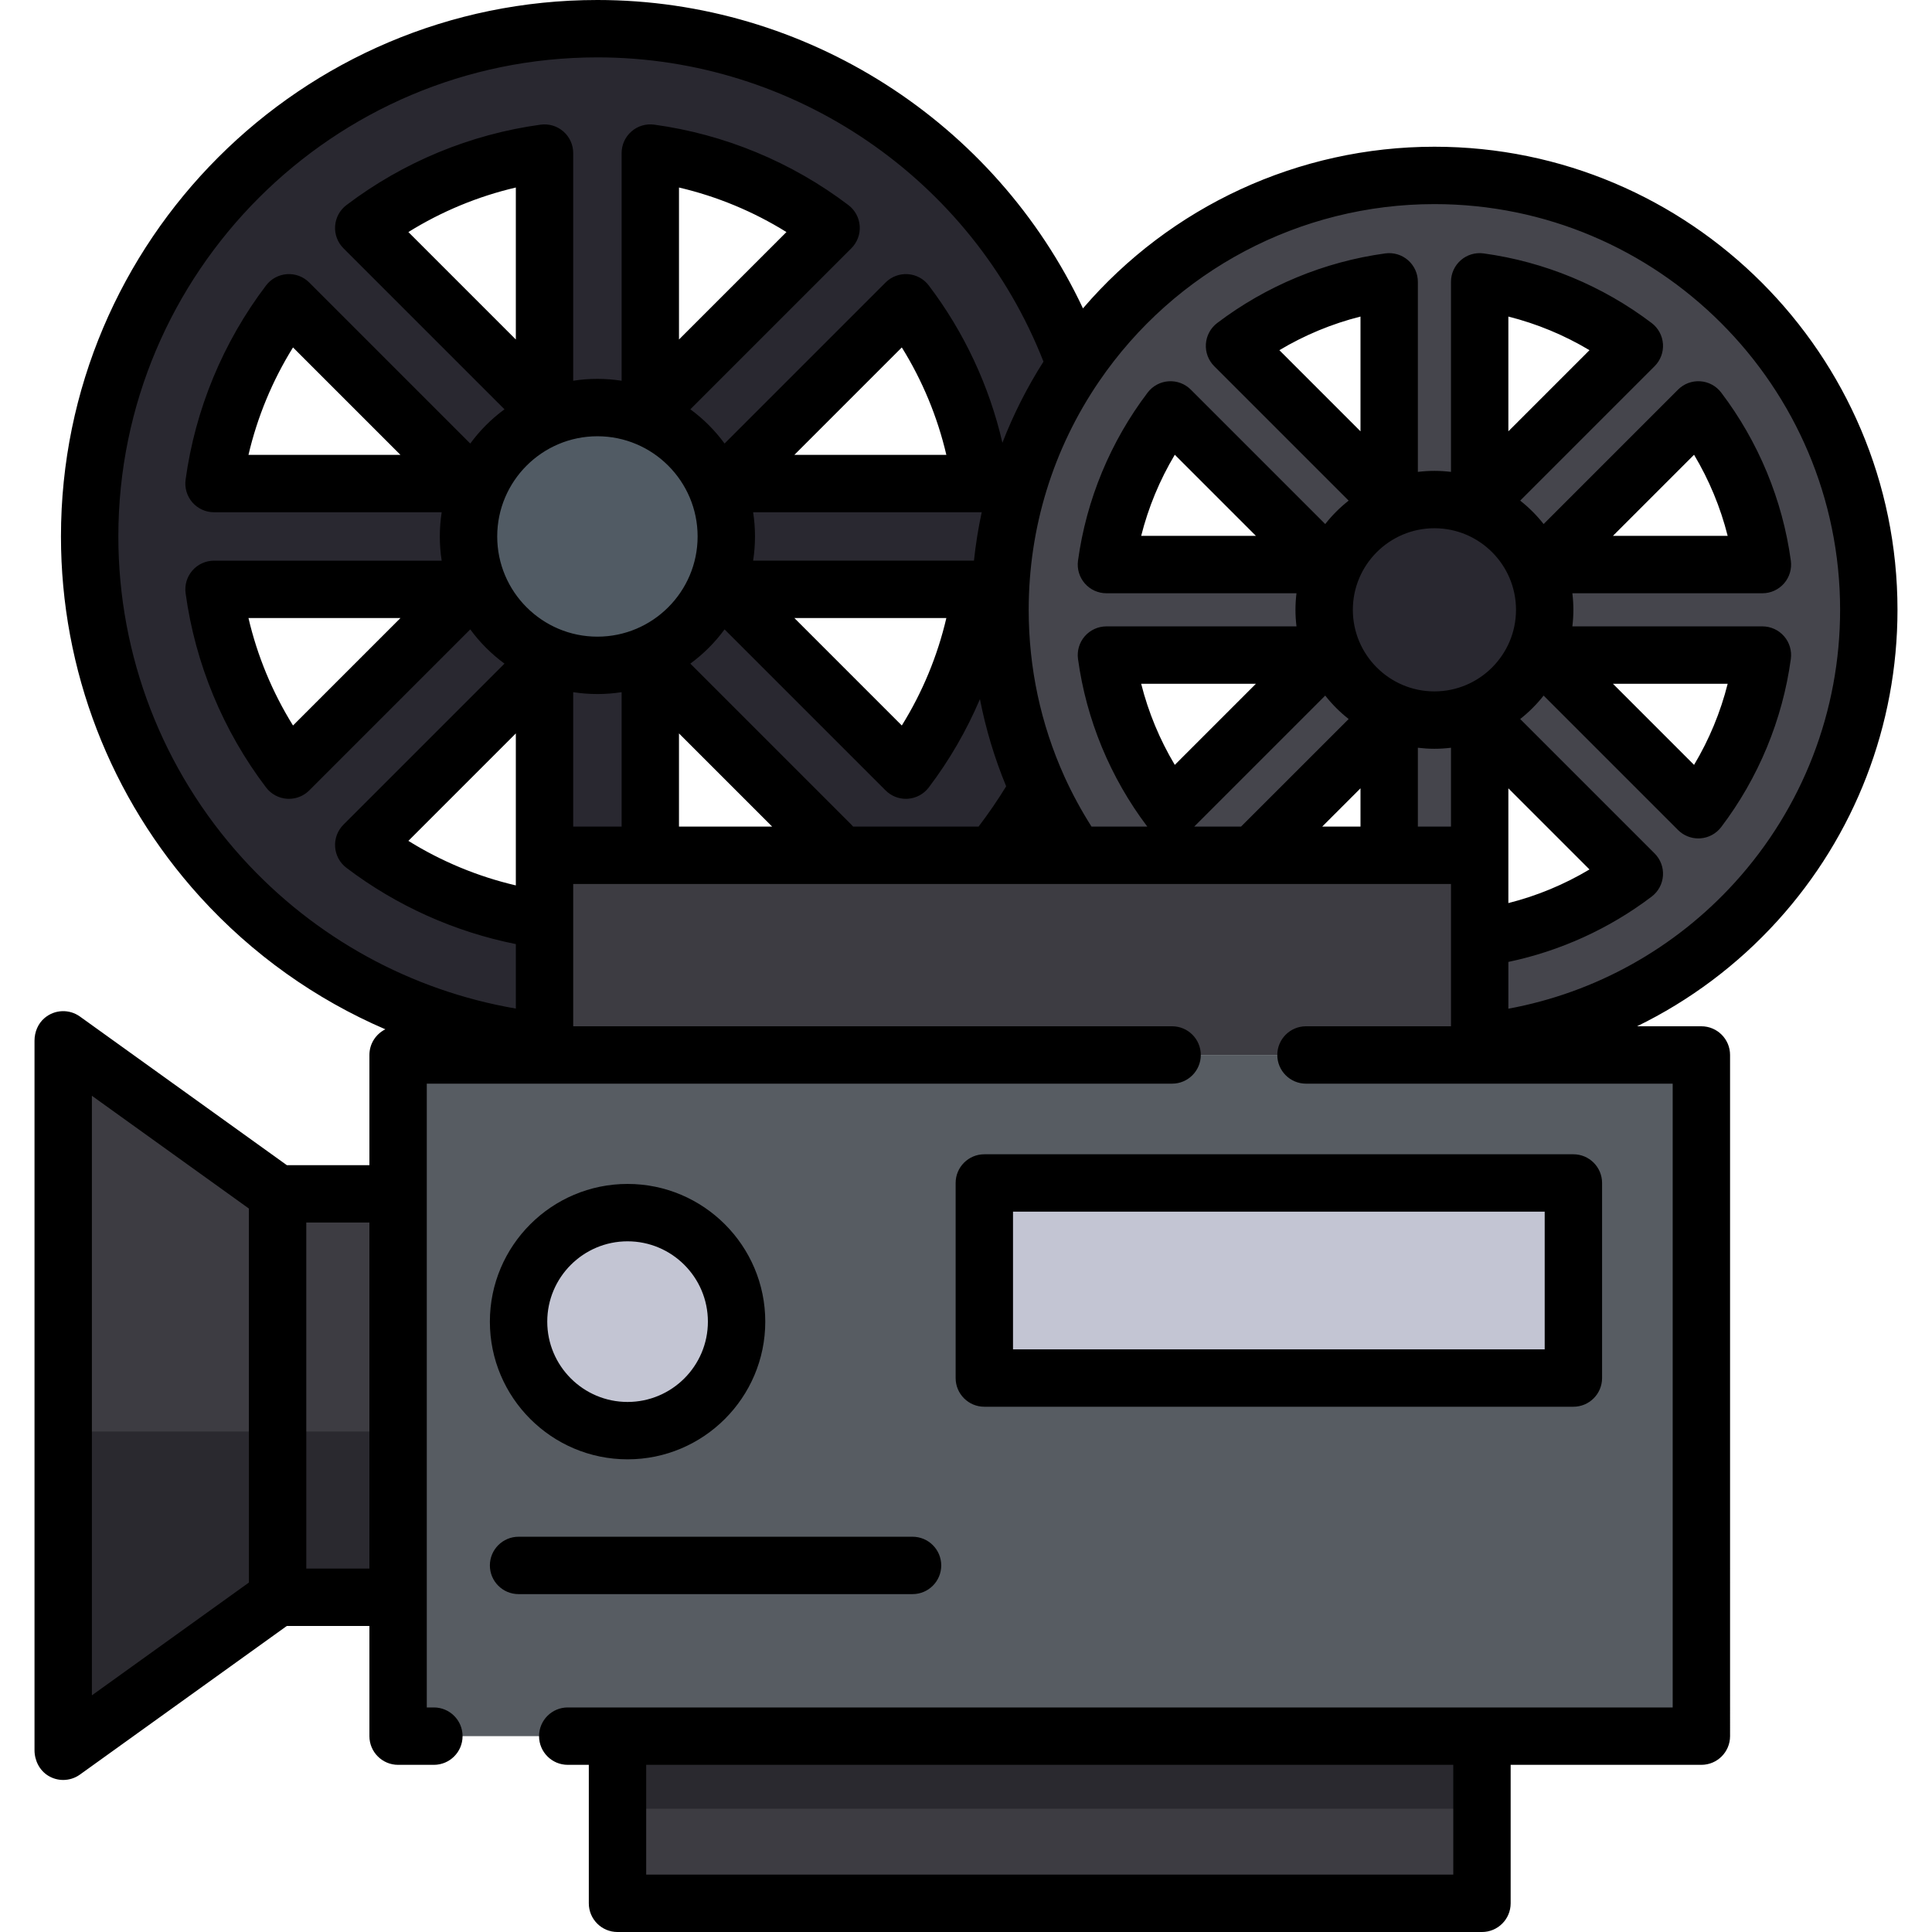 <?xml version="1.0" encoding="iso-8859-1"?>
<!-- Generator: Adobe Illustrator 19.0.0, SVG Export Plug-In . SVG Version: 6.00 Build 0)  -->
<svg version="1.1" id="Capa_1" xmlns="http://www.w3.org/2000/svg" xmlns:xlink="http://www.w3.org/1999/xlink" x="0px" y="0px"
	 viewBox="0 0 511.999 511.999" style="enable-background:new 0 0 511.999 511.999;" xml:space="preserve">
<rect x="163.649" y="430.672" style="fill:#3D3C42;" width="229.091" height="73.725"/>
<rect x="163.649" y="430.672" style="fill:#2A292F;" width="229.091" height="48.657"/>
<path style="fill:#292830;" d="M158.315,7.603c-74.313,0-134.556,60.253-134.556,134.566c0,69.579,52.813,126.831,120.547,133.826
	l118.742-49.336c4.491-5.555,8.545-11.475,12.113-17.709l9.853-112.194C266.393,44.784,216.703,7.603,158.315,7.603z M76.572,80.243
	l47.906,47.906H56.724C59.157,110.309,66.182,93.927,76.572,80.243z M56.725,156.188h67.754l-47.906,47.906
	C66.182,190.399,59.157,174.028,56.725,156.188z M144.306,243.769c-17.841-2.443-34.222-9.468-47.917-19.848l47.917-47.917V243.769z
	 M144.306,108.332L96.389,60.415c13.695-10.39,30.076-17.405,47.917-19.848V108.332z M172.334,40.567
	c17.841,2.443,34.222,9.458,47.917,19.848l-47.917,47.917V40.567z M216.459,226.659h-44.125v-50.654l47.917,47.917
	C219.014,224.864,217.747,225.777,216.459,226.659z M240.069,204.094l-47.906-47.906h67.754
	C257.483,174.028,250.459,190.399,240.069,204.094z M192.162,128.149l47.906-47.906c10.39,13.685,17.415,30.066,19.848,47.906
	H192.162z"/>
<path style="fill:#45454C;" d="M380.138,46.487c-39.523,0-74.394,19.919-95.124,50.268c-12.62,18.469-20,40.801-20,64.855
	c0,16.868,3.629,32.894,10.147,47.339c2.818,6.214,6.163,12.134,9.995,17.709l106.974,49.447
	c57.942-6.001,103.122-54.972,103.122-114.495C495.251,98.033,443.716,46.487,380.138,46.487z M310.194,108.626l40.993,40.993
	h-57.972C295.303,134.353,301.314,120.344,310.194,108.626z M293.215,173.603h57.972l-40.993,40.983
	C301.314,202.878,295.303,188.858,293.215,173.603z M368.146,226.659h-36.107l36.107-36.097V226.659z M368.146,132.66
	l-40.993-40.993c11.718-8.89,25.727-14.891,40.993-16.979V132.66z M467.061,149.619h-57.972l40.983-40.993
	C458.962,120.344,464.973,134.353,467.061,149.619z M392.13,74.688c15.266,2.088,29.275,8.089,40.983,16.979L392.13,132.66V74.688z
	 M392.13,248.534v-57.972l40.983,40.983C421.405,240.434,407.396,246.446,392.13,248.534z M450.072,214.586l-40.983-40.983h57.972
	C464.973,188.858,458.962,202.878,450.072,214.586z"/>
<rect x="49.803" y="316.379" style="fill:#2A292F;" width="79.462" height="106.913"/>
<rect x="49.803" y="316.379" style="fill:#3D3C42;" width="79.462" height="62.99"/>
<polygon style="fill:#2A292F;" points="73.566,423.29 16.75,464.103 16.75,275.569 73.566,316.381 "/>
<polygon style="fill:#3D3C42;" points="73.566,316.381 16.75,275.569 16.75,379.375 73.566,379.375 "/>
<polyline style="fill:#575C62;" points="304.587,460.095 450.881,460.095 450.881,279.579 105.5,279.579 105.5,460.095 
	251.794,460.095 "/>
<polyline style="fill:#3D3C42;" points="144.304,279.581 144.304,226.657 392.129,226.657 392.129,253.772 392.129,279.581 "/>
<circle style="fill:#C3C5D3;" cx="166.315" cy="350.246" r="28.889"/>
<circle style="fill:#515B64;" cx="158.317" cy="142.168" r="34.157"/>
<circle style="fill:#292830;" cx="380.14" cy="161.611" r="29.222"/>
<rect x="260.85" y="313.5" style="fill:#C3C5D3;" width="156.107" height="51.698"/>
<path d="M166.313,386.736c20.122,0,36.491-16.37,36.491-36.491s-16.37-36.491-36.491-36.491s-36.491,16.37-36.491,36.491
	S146.192,386.736,166.313,386.736z M166.313,328.959c11.737,0,21.286,9.549,21.286,21.286s-9.549,21.286-21.286,21.286
	s-21.286-9.549-21.286-21.286S154.576,328.959,166.313,328.959z"/>
<path d="M249.436,414.854c0-4.199-3.404-7.603-7.603-7.603H137.425c-4.199,0-7.603,3.404-7.603,7.603
	c0,4.199,3.404,7.603,7.603,7.603h104.409C246.033,422.457,249.436,419.053,249.436,414.854z"/>
<path d="M380.139,38.885c-36.033,0-69.952,15.806-93.146,42.838C263.775,32.346,213.655,0,158.315,0
	C79.929,0,16.157,63.777,16.157,142.168c0,35.39,13.086,69.302,36.845,95.491c13.831,15.245,30.603,27.147,49.12,35.117
	c-2.502,1.245-4.224,3.82-4.224,6.803v29.199H76.013l-54.829-39.385c-2.784-2-6.63-1.925-9.369,0.387
	c-1.75,1.478-2.669,3.721-2.669,6.012v188.01c0,2.747,1.329,5.4,3.683,6.815c1.213,0.73,2.57,1.089,3.919,1.089
	c1.563,0,3.119-0.482,4.436-1.428l54.829-39.385h21.884v29.202c0,4.199,3.404,7.603,7.603,7.603h9.48
	c4.199,0,7.603-3.404,7.603-7.603l0,0c0-4.199-3.404-7.603-7.603-7.603h-1.877V287.18h197.516c4.199,0,7.603-3.404,7.603-7.603l0,0
	c0-4.199-3.404-7.603-7.603-7.603H151.906v-37.717h232.62v37.717H346.1c-4.199,0-7.603,3.404-7.603,7.603l0,0
	c0,4.199,3.404,7.603,7.603,7.603h97.178v165.311H150.459c-4.199,0-7.603,3.404-7.603,7.603l0,0c0,4.199,3.404,7.603,7.603,7.603
	h5.582v36.7c0,4.199,3.404,7.603,7.603,7.603h229.091c4.199,0,7.603-3.404,7.603-7.603v-36.7h50.542
	c4.199,0,7.603-3.404,7.603-7.603V279.578c0-4.199-3.404-7.603-7.603-7.603h-17.047c13.933-6.787,26.583-16.219,37.216-27.94
	c20.51-22.606,31.804-51.879,31.804-82.426C502.855,93.94,447.804,38.885,380.139,38.885z M24.352,290.391l41.612,29.89v99.109
	l-41.612,29.89C24.352,449.281,24.352,290.391,24.352,290.391z M97.892,415.687H81.169v-91.703h16.725v91.703H97.892z
	 M385.134,496.795H171.247v-29.098h213.886V496.795z M64.263,227.442c-21.216-23.385-32.901-53.669-32.901-85.274
	c0-70.008,56.952-126.963,126.953-126.963c52.227,0,99.253,32.252,118.214,80.626c-4.353,6.837-7.989,14.037-10.881,21.508
	c-3.481-15.06-10.132-29.318-19.521-41.696c-1.328-1.75-3.347-2.84-5.539-2.989c-2.196-0.149-4.341,0.656-5.894,2.209
	l-42.677,42.677c-2.541-3.468-5.603-6.53-9.071-9.071l42.677-42.677c1.553-1.553,2.359-3.702,2.209-5.894
	c-0.149-2.192-1.24-4.211-2.989-5.539c-15.029-11.403-32.829-18.776-51.476-21.326c-2.175-0.298-4.373,0.36-6.028,1.804
	c-1.654,1.443-2.604,3.532-2.604,5.728V100.9c-2.091-0.323-4.233-0.494-6.415-0.494s-4.322,0.169-6.415,0.494V40.567
	c0-2.197-0.95-4.285-2.604-5.728s-3.854-2.1-6.028-1.804c-18.648,2.548-36.447,9.923-51.476,21.326
	c-1.751,1.328-2.84,3.347-2.989,5.539c-0.15,2.192,0.656,4.341,2.209,5.894l42.676,42.677c-3.468,2.541-6.53,5.604-9.071,9.071
	L81.945,74.864c-1.553-1.553-3.705-2.36-5.894-2.209c-2.192,0.149-4.211,1.24-5.539,2.989
	c-11.403,15.03-18.777,32.829-21.326,51.476c-0.297,2.175,0.36,4.373,1.804,6.028s3.532,2.604,5.728,2.604h60.333
	c-0.323,2.091-0.494,4.233-0.494,6.415c0,2.181,0.169,4.322,0.494,6.415H56.719c-2.197,0-4.285,0.95-5.728,2.604
	s-2.101,3.853-1.804,6.028c2.548,18.647,9.923,36.447,21.327,51.477c1.328,1.751,3.347,2.84,5.539,2.989
	c0.173,0.012,0.346,0.018,0.518,0.018c2.009,0,3.945-0.797,5.376-2.227l42.677-42.677c2.541,3.468,5.603,6.53,9.071,9.071
	l-42.677,42.677c-1.553,1.553-2.359,3.702-2.209,5.894c0.149,2.192,1.24,4.211,2.989,5.539
	c13.253,10.055,28.661,16.972,44.903,20.216v17.089C108.896,262.51,83.424,248.562,64.263,227.442z M136.701,226.657v7.983
	c-10.055-2.348-19.691-6.342-28.476-11.802l28.476-28.476V226.657z M131.766,142.167c0-14.643,11.912-26.554,26.554-26.554
	s26.554,11.912,26.554,26.554s-11.912,26.554-26.554,26.554S131.766,156.809,131.766,142.167z M136.701,89.973l-28.476-28.477
	c8.786-5.461,18.422-9.454,28.476-11.802V89.973z M259.921,135.753c0.081,0,0.161-0.01,0.242-0.013
	c-0.907,4.229-1.598,8.513-2.055,12.841h-58.522c0.323-2.091,0.494-4.233,0.494-6.415s-0.169-4.322-0.494-6.415h60.334V135.753z
	 M210.514,120.548l28.477-28.476c5.461,8.786,9.454,18.422,11.802,28.476C250.794,120.548,210.514,120.548,210.514,120.548z
	 M250.793,163.786c-2.349,10.055-6.342,19.691-11.803,28.477l-28.477-28.477H250.793z M225.627,218.546l-42.681-42.681
	c3.468-2.541,6.53-5.603,9.071-9.071l42.677,42.677c1.43,1.43,3.366,2.227,5.376,2.227c0.172,0,0.345-0.006,0.518-0.018
	c2.192-0.149,4.211-1.24,5.539-2.989c5.488-7.233,10.031-15.112,13.565-23.413c1.541,7.89,3.86,15.607,6.953,23.101
	c-2.251,3.676-4.698,7.245-7.316,10.677h-33.245C225.938,218.88,225.789,218.707,225.627,218.546z M204.632,219.054h-24.695v-24.695
	L204.632,219.054z M179.94,89.973V49.695c10.055,2.348,19.691,6.342,28.476,11.802L179.94,89.973z M106.127,120.548H65.848
	c2.348-10.055,6.342-19.691,11.802-28.476L106.127,120.548z M106.127,163.786L77.65,192.263
	c-5.461-8.787-9.455-18.423-11.803-28.477H106.127z M151.906,183.433c2.091,0.323,4.233,0.494,6.415,0.494
	c2.18,0,4.321-0.169,6.412-0.493v35.621h-12.826V183.433z M351.198,184.339c1.816,2.307,3.902,4.392,6.209,6.209l-28.514,28.506
	h-12.409L351.198,184.339z M311.333,202.702c-4.002-6.695-7.009-13.949-8.911-21.5h30.411L311.333,202.702z M360.543,114.302
	l-21.499-21.5c6.695-4.002,13.949-7.009,21.499-8.911V114.302z M399.732,226.657v-17.743l21.499,21.499
	c-6.695,4.002-13.949,7.009-21.499,8.911L399.732,226.657L399.732,226.657z M401.757,161.608c0,11.921-9.699,21.62-21.62,21.62
	s-21.62-9.699-21.62-21.62c0-11.921,9.699-21.62,21.62-21.62S401.757,149.687,401.757,161.608z M360.544,219.054h-10.145
	l10.145-10.142V219.054z M375.749,219.054v-20.892c1.439,0.171,2.902,0.271,4.387,0.271c1.486,0,2.949-0.098,4.389-0.271v20.892
	H375.749z M459.789,233.821c-15.929,17.558-37.013,29.247-60.057,33.495v-12.399c13.732-2.88,26.751-8.794,37.98-17.313
	c1.751-1.328,2.84-3.347,2.989-5.539c0.15-2.192-0.656-4.341-2.209-5.894l-35.625-35.625c2.307-1.817,4.391-3.901,6.208-6.208
	l35.624,35.625c1.43,1.43,3.366,2.227,5.376,2.227c0.172,0,0.346-0.006,0.518-0.018c2.192-0.149,4.211-1.24,5.539-2.989
	c9.869-13.009,16.252-28.415,18.458-44.554c0.297-2.175-0.36-4.373-1.804-6.028c-1.444-1.655-3.533-2.604-5.728-2.604h-50.368
	c0.172-1.44,0.271-2.903,0.271-4.389c0-1.486-0.098-2.949-0.271-4.389h50.368c2.197,0,4.285-0.95,5.728-2.604
	c1.443-1.654,2.101-3.853,1.804-6.028c-2.206-16.139-8.589-31.546-18.458-44.554c-1.328-1.751-3.347-2.84-5.539-2.989
	c-2.196-0.149-4.341,0.656-5.894,2.209l-35.624,35.624c-1.816-2.307-3.901-4.391-6.208-6.208l35.624-35.625
	c1.553-1.553,2.359-3.702,2.209-5.894c-0.149-2.192-1.24-4.211-2.989-5.539c-13.009-9.869-28.415-16.252-44.554-18.457
	c-2.175-0.299-4.373,0.36-6.028,1.804c-1.654,1.443-2.604,3.533-2.604,5.728v50.368c-1.44-0.172-2.903-0.271-4.389-0.271
	c-1.486,0-2.949,0.098-4.389,0.271V74.686c0-2.196-0.95-4.285-2.604-5.728c-1.654-1.444-3.854-2.101-6.028-1.804
	c-16.139,2.206-31.546,8.588-44.554,18.457c-1.75,1.328-2.84,3.347-2.989,5.539c-0.15,2.192,0.656,4.341,2.209,5.894l35.624,35.625
	c-2.307,1.817-4.391,3.901-6.208,6.208l-35.624-35.624c-1.553-1.553-3.702-2.36-5.894-2.209c-2.192,0.149-4.211,1.24-5.539,2.989
	c-9.869,13.009-16.252,28.415-18.458,44.554c-0.297,2.175,0.36,4.373,1.804,6.028c1.444,1.655,3.533,2.604,5.728,2.604h50.368
	c-0.172,1.44-0.271,2.903-0.271,4.389c0,1.486,0.098,2.949,0.271,4.389h-50.368c-2.196,0-4.285,0.95-5.728,2.604
	c-1.444,1.654-2.101,3.853-1.804,6.028c2.199,16.086,8.548,31.443,18.363,44.425h-14.784c-2.688-4.238-5.102-8.671-7.17-13.232
	c-6.287-13.932-9.475-28.807-9.475-44.212c0-21.743,6.458-42.687,18.676-60.567c20.082-29.401,53.295-46.954,88.845-46.954
	c59.282,0,107.511,48.234,107.511,107.521C487.65,188.373,477.755,214.017,459.789,233.821z M427.441,181.202h30.411
	c-1.903,7.551-4.909,14.805-8.911,21.5L427.441,181.202z M427.441,142.013l21.499-21.499c4.002,6.695,7.009,13.949,8.911,21.499
	H427.441z M399.732,114.302v-30.41c7.551,1.903,14.804,4.909,21.499,8.911L399.732,114.302z M332.832,142.013h-30.41
	c1.903-7.551,4.909-14.804,8.911-21.499L332.832,142.013z"/>
<path d="M416.962,372.799c4.199,0,7.603-3.404,7.603-7.603v-51.698c0-4.199-3.404-7.603-7.603-7.603H260.856
	c-4.199,0-7.603,3.404-7.603,7.603v51.698c0,4.199,3.404,7.603,7.603,7.603H416.962z M268.458,321.101h140.901v36.492H268.458
	V321.101z"/>
<g>
</g>
<g>
</g>
<g>
</g>
<g>
</g>
<g>
</g>
<g>
</g>
<g>
</g>
<g>
</g>
<g>
</g>
<g>
</g>
<g>
</g>
<g>
</g>
<g>
</g>
<g>
</g>
<g>
</g>
</svg>
